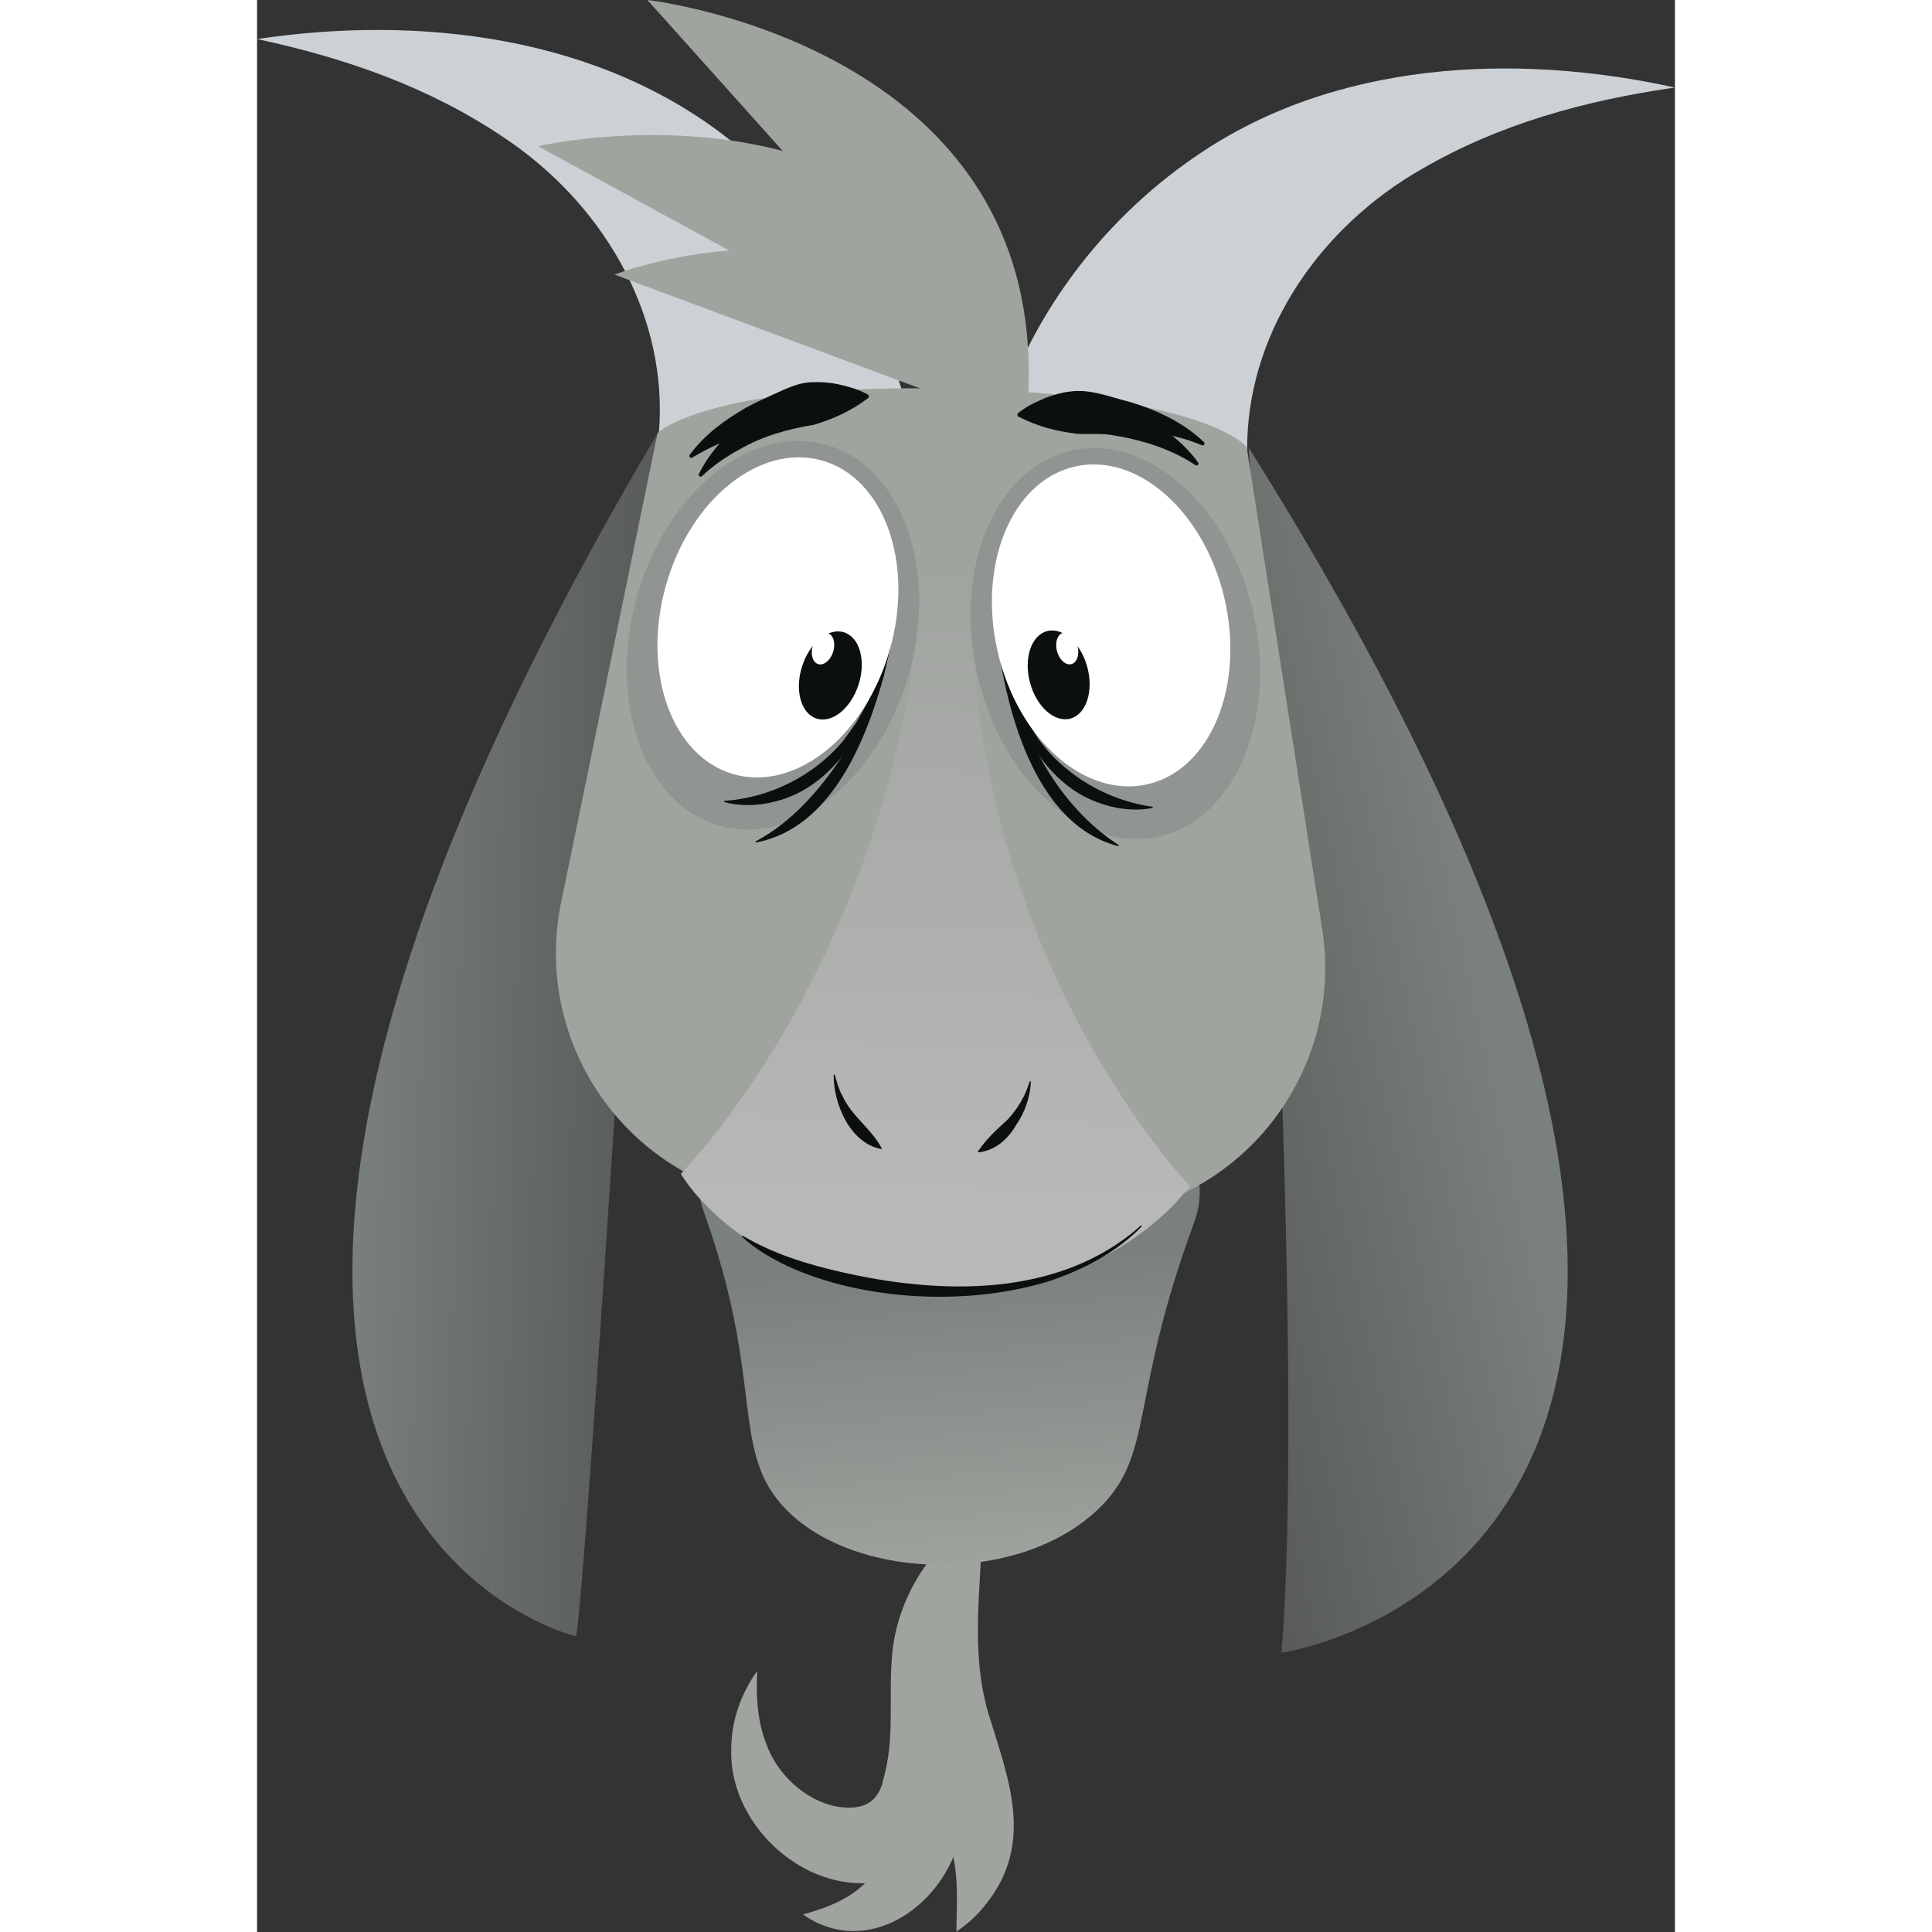 <?xml version="1.0" encoding="UTF-8" standalone="no"?>
<!-- Generator: Adobe Illustrator 26.5.0, SVG Export Plug-In . SVG Version: 6.00 Build 0)  -->

<svg
   viewBox="0 0 477.811 651.072"
   width="1em"
   height="1em"
   preserveAspectRatio="xMidYMid meet"
   version="1.1"
   id="svg261"
   sodipodi:docname="5f6c808112f8ca92f0e3d33b15945b95.svg"
   xmlns:inkscape="http://www.inkscape.org/namespaces/inkscape"
   xmlns:sodipodi="http://sodipodi.sourceforge.net/DTD/sodipodi-0.dtd"
   xmlns="http://www.w3.org/2000/svg"
   xmlns:svg="http://www.w3.org/2000/svg">
  <rect x="0" y="0" width="477.811" height="651.072" fill="#333333" stroke="none"/>
  <sodipodi:namedview
     id="namedview263"
     pagecolor="#ffffff"
     bordercolor="#666666"
     borderopacity="1.0"
     inkscape:pageshadow="2"
     inkscape:pageopacity="0.0"
     inkscape:pagecheckerboard="0" />
  <defs
     id="defs57">
    <clipPath
       id="__lottie_element_2">
      <rect
         width="1080"
         height="1080"
         x="0"
         y="0"
         id="rect2" />
    </clipPath>
    <clipPath
       id="__lottie_element_21">
      <path
         fill="#ffffff"
         clip-rule="nonzero"
         d="M 2.384,-28.673 C -5.902,-28.714 -12.226,-24.151 -14.073,-16.336 -3.812,-32.876 9.877,-28.107 16.552,-18.492 13.843,-23.637 10.074,-28.635 2.384,-28.673"
         fill-opacity="1"
         id="path5" />
      <path
         fill="#ffffff"
         clip-rule="nonzero"
         d="m 13.6,20.745 c -15.938,13.024 -27.656,2.313 -27.656,2.313 0,0 2.67,6.342 12.118,6.057 14.43,-0.436 14.611,-4.51 15.538,-8.37"
         fill-opacity="1"
         id="path7" />
    </clipPath>
    <linearGradient
       id="__lottie_element_23"
       spreadMethod="pad"
       gradientUnits="userSpaceOnUse"
       x1="17.529"
       y1="-38.282"
       x2="23.16"
       y2="23.792">
      <stop
         offset="0%"
         stop-color="rgb(122,128,124)"
         id="stop10" />
      <stop
         offset="50%"
         stop-color="rgb(89,92,90)"
         id="stop12" />
      <stop
         offset="100%"
         stop-color="rgb(56,56,56)"
         id="stop14" />
    </linearGradient>
    <clipPath
       id="__lottie_element_37">
      <path
         fill="#ffffff"
         clip-rule="nonzero"
         d="M -9.778,-27.923 C -12.7,-27.168 -18.291,-22.469 -18.624,-16.803 -6.688,-34.838 8.876,-21.472 8.876,-21.472 c 0,0 -3.413,-10.387 -18.654,-6.451"
         fill-opacity="1"
         id="path17" />
      <path
         fill="#ffffff"
         clip-rule="nonzero"
         d="m 20.237,15.902 c 0,0 -12.334,20.95 -30.005,4.362 C -8.905,26.124 -10.005,30.931 6.985,28.381 23.879,25.845 20.237,15.902 20.237,15.902"
         fill-opacity="1"
         id="path19" />
    </clipPath>
    <linearGradient
       id="__lottie_element_39"
       spreadMethod="pad"
       gradientUnits="userSpaceOnUse"
       x1="19.481"
       y1="-29.63"
       x2="24.692"
       y2="27.814">
      <stop
         offset="0%"
         stop-color="rgb(122,128,124)"
         id="stop22" />
      <stop
         offset="50%"
         stop-color="rgb(89,92,90)"
         id="stop24" />
      <stop
         offset="100%"
         stop-color="rgb(56,56,56)"
         id="stop26" />
    </linearGradient>
    <linearGradient
       id="__lottie_element_74"
       spreadMethod="pad"
       gradientUnits="userSpaceOnUse"
       x1="17.36"
       y1="46.065"
       x2="8.207"
       y2="-54.837">
      <stop
         offset="0%"
         stop-color="rgb(184,184,184)"
         id="stop29" />
      <stop
         offset="50%"
         stop-color="rgb(172,174,171)"
         id="stop31" />
      <stop
         offset="100%"
         stop-color="rgb(160,164,159)"
         id="stop33" />
    </linearGradient>
    <linearGradient
       id="__lottie_element_78"
       spreadMethod="pad"
       gradientUnits="userSpaceOnUse"
       x1="3.297"
       y1="-8.488"
       x2="2.748"
       y2="41.075">
      <stop
         offset="0%"
         stop-color="rgb(122,128,124)"
         id="stop36" />
      <stop
         offset="50%"
         stop-color="rgb(141,146,142)"
         id="stop38" />
      <stop
         offset="100%"
         stop-color="rgb(160,164,159)"
         id="stop40" />
    </linearGradient>
    <linearGradient
       id="__lottie_element_91"
       spreadMethod="pad"
       gradientUnits="userSpaceOnUse"
       x1="-4.256"
       y1="-54.833"
       x2="10.333"
       y2="47.877">
      <stop
         offset="0%"
         stop-color="rgb(122,128,124)"
         id="stop43" />
      <stop
         offset="50%"
         stop-color="rgb(89,92,90)"
         id="stop45" />
      <stop
         offset="100%"
         stop-color="rgb(56,56,56)"
         id="stop47" />
    </linearGradient>
    <linearGradient
       id="__lottie_element_95"
       spreadMethod="pad"
       gradientUnits="userSpaceOnUse"
       x1="31.266"
       y1="-53"
       x2="0.803"
       y2="31.451">
      <stop
         offset="0%"
         stop-color="rgb(122,128,124)"
         id="stop50" />
      <stop
         offset="50%"
         stop-color="rgb(89,92,90)"
         id="stop52" />
      <stop
         offset="100%"
         stop-color="rgb(56,56,56)"
         id="stop54" />
    </linearGradient>
  </defs>
  <g
     clip-path="url(#__lottie_element_2)"
     id="g259"
     transform="translate(-302.248,-215.105)">
    <g
       transform="matrix(-0.763,1.975,1.975,0.763,462.29,578.814)"
       opacity="1"
       style="display:block"
       id="g63">
      <g
         opacity="1"
         id="g61">
        <path
           fill="url(#__lottie_element_95)"
           fill-opacity="1"
           d="M -91.645,-48.098 C 104.359,-80.784 91.645,8.822 91.645,8.822 84.471,7.376 9.313,-16.026 -91.645,-48.098 Z"
           id="path59"
           style="fill:url(#__lottie_element_95)" />
      </g>
    </g>
    <g
       transform="matrix(-0.73,-1.987,-1.987,0.73,604.651,582.705)"
       opacity="1"
       style="display:block"
       id="g69">
      <g
         opacity="1"
         id="g67">
        <path
           fill="url(#__lottie_element_91)"
           fill-opacity="1"
           d="M 90.943,-49.396 C -113.617,-92.657 -90.943,11.864 -90.943,11.864 -54.576,-5.033 41.15,-34.959 90.943,-49.396 Z"
           id="path65"
           style="fill:url(#__lottie_element_91)" />
      </g>
    </g>
    <g
       transform="matrix(-2.114,0.119,0.119,2.114,412.723,294.856)"
       opacity="1"
       style="display:block"
       id="g75">
      <g
         opacity="1"
         id="g73">
        <path
           fill="#cbd1d5"
           fill-opacity="1"
           d="M 50.325,-34.33 C 36.277,-30.485 23.256,-25.073 11.878,-16.392 c -14.575,10.958 -23.863,28.447 -22.1,46.402 0.164,1.371 0.286,2.706 0.733,3.941 0,0 0.036,0.089 0.036,0.089 0.011,0.007 0.066,0.034 0.079,0.042 0,0 0.007,0.012 0.01,-0.004 0,0 0.009,-0.085 0.009,-0.085 0,0 0.016,-0.171 0.016,-0.171 0,0 -40.986,1.075 -40.986,1.075 0.009,-0.349 0.03,-0.803 0.074,-1.149 C -47.599,15.499 -37.834,-1.71 -24.183,-13.819 c 20.09,-18.027 48.615,-22.905 74.508,-20.511 0,0 0,0 0,0 z"
           id="path71" />
      </g>
    </g>
    <g
       transform="matrix(-2.114,0.119,0.119,2.114,665.339,306.025)"
       opacity="1"
       style="display:block"
       id="g81">
      <g
         opacity="1"
         id="g79">
        <path
           fill="#cbd1d5"
           fill-opacity="1"
           d="m -55.732,-25.916 c 25.042,-7.013 53.976,-7.35 76.983,6.769 15.608,9.455 28.308,24.626 34.202,42.1 0,0 0.119,0.419 0.119,0.419 0,0 0.031,0.113 0.031,0.113 0,0 0.044,0.195 0.044,0.195 0,0 0.085,0.389 0.085,0.389 0,0 -40.511,6.318 -40.511,6.318 0,0 0.047,0.166 0.047,0.166 0,0 0.024,0.082 0.024,0.082 0.006,0.016 0.01,0.002 0.01,0.002 0.018,-0.019 0.053,-0.037 0.071,-0.055 0,0 0.02,-0.095 0.02,-0.095 0.217,-1.297 0.097,-2.631 0.012,-4.009 C 13.909,8.499 1.622,-7.033 -14.686,-15.189 c -12.755,-6.492 -26.535,-9.473 -41.046,-10.727 0,0 0,0 0,0 z"
           id="path77" />
      </g>
    </g>
    <g
       transform="matrix(1.848,1.033,-1.033,1.848,696.349,-1005.98)"
       opacity="1"
       style="display:block"
       id="g95">
      <g
         opacity="1"
         transform="translate(337.994,779.722)"
         id="g85">
        <path
           fill="#a0a49f"
           fill-opacity="1"
           d="M -0.856,-31.639 C 1.843,-23.843 3.492,-16.921 8.489,-10.679 13.325,-4.788 18.382,2.097 19.502,10.055 20.458,14.708 19.932,19.693 17.153,23.809 8.73,36.144 -10.865,32.945 -17.253,20.905 -19.589,16.73 -20.291,12.12 -19.787,7.88 -17.923,11.737 -15.626,15.077 -12.805,17.361 c 4.733,4.09 12.4,5.213 17.173,1.879 2.296,-1.593 2.52,-3.871 1.728,-6.307 C 4.524,6.445 0.589,1.545 -2.217,-4.661 -6.15,-13.191 -5.4,-23.589 -0.856,-31.639 c 0,0 0,0 0,0 z"
           id="path83" />
      </g>
      <g
         opacity="1"
         transform="translate(351.124,795.919)"
         id="g89">
        <path
           fill="#a0a49f"
           fill-opacity="1"
           d="M -8.908,-22.04 C -0.111,-17.783 6.241,-9.77 8.372,-0.046 10.88,10.589 4.438,23.184 -7.655,21.957 -4.602,18.962 -2.167,15.914 -1.26,12.062 -0.5,8.672 -0.75,5.364 -1.434,1.906 c -1.61,-8.073 -5.233,-15.455 -7.474,-23.946 0,0 0,0 0,0 z"
           id="path87" />
      </g>
      <g
         opacity="1"
         transform="translate(351.32,778.216)"
         id="g93">
        <path
           fill="#a0a49f"
           fill-opacity="1"
           d="m -14.182,-30.134 c 5.72,10.135 8.44,19.349 16.267,27.262 8.312,7.962 17.446,15.042 14.39,28.437 -0.363,1.587 -0.94,3.11 -1.675,4.569 C 12.045,24.996 9.998,20.553 5.571,17.176 1.331,13.91 -3.824,11.231 -7.945,6.893 -17.459,-2.679 -19.545,-17.967 -14.182,-30.134 c 0,0 0,0 0,0 z"
           id="path91" />
      </g>
    </g>
    <g
       transform="matrix(-2.113,0.141,0.141,2.113,538.346,658.768)"
       opacity="1"
       style="display:block"
       id="g101">
      <g
         opacity="1"
         id="g99">
        <path
           fill="url(#__lottie_element_78)"
           fill-opacity="1"
           d="m 30.098,27.801 c -9.81,13.11 -37.177,15.933 -50.86,3.853 C -29.767,23.704 -26.399,14.773 -38.501,-12.327 -52.112,-42.806 48.135,-50.641 39.21,-19.376 31.449,7.811 37.295,18.184 30.098,27.801 Z"
           id="path97"
           style="fill:url(#__lottie_element_78)" />
      </g>
    </g>
    <g
       transform="matrix(-2.113,0.141,0.141,2.113,529.152,487.443)"
       opacity="1"
       style="display:block"
       id="g107">
      <g
         opacity="1"
         id="g105">
        <path
           fill="#a0a49f"
           fill-opacity="1"
           d="m 34.011,59.451 c 0,0 -0.805,0.272 -0.805,0.272 0,0 -55.142,7.578 -55.142,7.578 0,0 -6.828,-1.311 -6.828,-1.311 C -48.843,62.136 -62.743,43.706 -60.929,23.341 c 0,0 6.883,-77.284 6.883,-77.284 0,0 5.388,-8.719 45.958,-12.399 39.219,-3.558 47.44,3.927 47.44,3.927 0,0 20.292,73.541 20.292,73.541 5.617,20.357 -5.629,41.559 -25.633,48.325 z"
           id="path103" />
      </g>
    </g>
    <g
       transform="matrix(-2.113,0.141,0.141,2.113,524.587,519.367)"
       opacity="1"
       style="display:block"
       id="g113">
      <g
         opacity="1"
         id="g111">
        <path
           fill="url(#__lottie_element_74)"
           fill-opacity="1"
           d="m 40.339,40.511 c 0,0 -9.009,18.998 -38.86,21.706 -28.611,2.595 -41.818,-14.387 -41.818,-14.387 0,0 35.94,-42.435 27.452,-106.424 C -13.509,-63.283 -5.651,-64 -5.224,-59.289 0.673,5.723 40.339,40.511 40.339,40.511 Z"
           id="path109"
           style="fill:url(#__lottie_element_74)" />
      </g>
    </g>
    <g
       transform="matrix(-2.114,0.119,0.119,2.114,504.63,589.777)"
       opacity="1"
       style="display:block"
       id="g119">
      <g
         opacity="1"
         id="g117">
        <path
           fill="#0b0f0d"
           fill-opacity="1"
           d="M 3.479,-6.029 C 3.761,-1.5 1.494,4.888 -3.369,6.117 c -0.09,0.022 -0.168,-0.083 -0.117,-0.162 C -1.922,2.683 0.949,0.681 2.28,-2.675 2.789,-3.727 3.033,-4.871 3.281,-6.043 3.3,-6.152 3.477,-6.144 3.479,-6.029 c 0,0 0,0 0,0 z"
           id="path115" />
      </g>
    </g>
    <g
       transform="matrix(-2.114,0.119,0.119,2.114,554.096,591.463)"
       opacity="1"
       style="display:block"
       id="g125">
      <g
         opacity="1"
         id="g123">
        <path
           fill="#0b0f0d"
           fill-opacity="1"
           d="m -4.321,-5.345 c 0.816,2.203 2.105,4.143 3.777,5.761 C 1.294,1.951 2.987,3.252 4.495,5.238 4.552,5.306 4.494,5.42 4.405,5.413 1.752,5.271 -0.341,3.582 -1.748,1.469 c -1.521,-1.944 -2.514,-4.336 -2.769,-6.772 -0.015,-0.115 0.161,-0.157 0.196,-0.042 0,0 0,0 0,2e-7 z"
           id="path121" />
      </g>
    </g>
    <g
       transform="matrix(-2.114,0.119,0.119,2.114,533.577,639.994)"
       opacity="1"
       style="display:block"
       id="g131">
      <g
         opacity="1"
         id="g129">
        <path
           fill="#0b0f0d"
           fill-opacity="1"
           d="M -31.637,-3.807 C -18.124,6.93 0.755,5.399 16.396,0.852 c 5.325,-1.52 10.591,-3.485 15.257,-6.616 0.088,-0.067 0.214,0.072 0.128,0.152 -1.975,2.084 -4.412,3.641 -6.907,5.032 C 12.986,5.744 -3.798,7.438 -16.797,4.121 -22.264,2.601 -27.578,0.178 -31.778,-3.665 c -0.096,-0.087 0.049,-0.241 0.141,-0.142 0,0 0,0 0,0 z"
           id="path127" />
      </g>
    </g>
    <g
       transform="matrix(2.102,-0.256,0.256,2.102,499.528,286.026)"
       opacity="1"
       style="display:block"
       id="g137">
      <g
         opacity="1"
         id="g135">
        <path
           fill="#a0a49f"
           fill-opacity="1"
           d="M 24.923,37.005 C 38.466,-21.497 -26.773,-37.005 -26.773,-37.005 c 0,0 51.696,74.01 51.696,74.01 z"
           id="path133" />
      </g>
    </g>
    <g
       transform="matrix(2.102,-0.256,0.256,2.102,480.794,309.886)"
       opacity="1"
       style="display:block"
       id="g143">
      <g
         opacity="1"
         id="g141">
        <path
           fill="#a0a49f"
           fill-opacity="1"
           d="m 36.712,26.396 c -6.749,-59.669 -73.424,-52.525 -73.424,-52.525 0,0 73.424,52.525 73.424,52.525 z"
           id="path139" />
      </g>
    </g>
    <g
       transform="matrix(2.102,-0.256,0.256,2.102,490.582,331.25)"
       opacity="1"
       style="display:block"
       id="g149">
      <g
         opacity="1"
         id="g147">
        <path
           fill="#a0a49f"
           fill-opacity="1"
           d="M 30.472,16.609 C 18.918,-27.552 -30.472,-14.942 -30.472,-14.942 c 0,0 60.944,31.551 60.944,31.551 z"
           id="path145" />
      </g>
    </g>
    <g
       transform="matrix(-2.113,0.141,0.141,2.113,476.081,429.191)"
       opacity="0.29"
       style="display:block"
       id="g155">
      <g
         opacity="1"
         id="g153">
        <path
           fill="#6c706d"
           fill-opacity="1"
           d="M 21.22,-7.486 C 27.004,8.911 22.194,25.556 10.474,29.69 -1.246,33.824 -15.436,23.883 -21.22,7.486 -27.004,-8.911 -22.194,-25.556 -10.474,-29.69 c 11.72,-4.134 25.91,5.807 31.694,22.204 z"
           id="path151" />
      </g>
    </g>
    <g
       transform="matrix(-2.113,0.141,0.141,2.113,591.46,431.966)"
       opacity="0.29"
       style="display:block"
       id="g161">
      <g
         opacity="1"
         id="g159">
        <path
           fill="#6c706d"
           fill-opacity="1"
           d="M -22.221,-3.545 C -24.96,13.626 -17.232,29.132 -4.96,31.09 7.312,33.048 19.482,20.716 22.221,3.545 24.96,-13.626 17.232,-29.132 4.96,-31.09 -7.312,-33.048 -19.482,-20.716 -22.221,-3.545 Z"
           id="path157" />
      </g>
    </g>
    <g
       transform="matrix(-2.114,0.119,0.119,2.114,1156.541,-893.805)"
       opacity="1"
       style="display:block"
       id="g171">
      <g
         opacity="1"
         transform="translate(351.277,620.393)"
         id="g165">
        <path
           fill="#0b0f0d"
           fill-opacity="1"
           d="m -13.756,-12.106 c 1.067,2.923 2.488,6.348 4.031,9.019 C -9.275,-2.39 -8.196,-0.649 -7.762,0.02 -7.013,0.933 -6.226,1.967 -5.464,2.855 -0.479,8.132 6.622,11.156 13.843,11.28 c 0.111,-0.017 0.156,0.166 0.041,0.196 C 10.637,12.538 7.041,12.323 3.741,11.298 -1.671,9.589 -5.735,5.281 -8.78,0.701 -9.188,-0.006 -10.197,-1.887 -10.608,-2.619 c -1.348,-2.838 -2.502,-6.403 -3.339,-9.431 -0.032,-0.116 0.151,-0.187 0.191,-0.056 0,0 0,0 0,0 z"
           id="path163" />
      </g>
      <g
         opacity="1"
         transform="translate(348.959,623.389)"
         id="g169">
        <path
           fill="#0b0f0d"
           fill-opacity="1"
           d="m -11.438,-15.102 c 2.158,6.065 4.854,12.327 8.647,17.52 C 1.101,7.514 5.697,12.25 11.564,14.973 c 0.109,0.025 0.085,0.211 -0.033,0.197 -12.061,-1.607 -18.356,-15.162 -21.819,-25.447 0,0 -1.342,-4.769 -1.342,-4.769 -0.034,-0.116 0.155,-0.183 0.192,-0.056 0,0 0,0 0,0 z"
           id="path167" />
      </g>
    </g>
    <g
       transform="matrix(-2.113,0.141,0.141,2.113,477.768,423.163)"
       opacity="1"
       style="display:block"
       id="g177">
      <g
         opacity="1"
         id="g175">
        <path
           fill="#ffffff"
           fill-opacity="1"
           d="M 17.479,-6.166 C 22.243,7.34 18.28,21.05 8.627,24.455 -1.026,27.86 -12.715,19.672 -17.479,6.166 -22.243,-7.34 -18.28,-21.05 -8.627,-24.455 1.026,-27.86 12.715,-19.672 17.479,-6.166 Z"
           id="path173" />
      </g>
    </g>
    <g
       transform="matrix(-2.113,0.141,0.141,2.113,1142.483,-902.143)"
       opacity="1"
       style="display:block"
       id="g187">
      <g
         opacity="1"
         transform="translate(347.149,613.311)"
         id="g181">
        <path
           fill="#0b0f0d"
           fill-opacity="1"
           d="M 4.395,-1.73 C 5.852,1.971 5.066,5.746 2.638,6.702 0.21,7.658 -2.938,5.431 -4.395,1.73 -5.852,-1.971 -5.066,-5.746 -2.638,-6.702 -0.21,-7.658 2.938,-5.431 4.395,-1.73 Z"
           id="path179" />
      </g>
      <g
         opacity="1"
         transform="translate(348.024,608.979)"
         id="g185">
        <path
           fill="#ffffff"
           fill-opacity="1"
           d="m 1.572,-0.619 c 0.521,1.324 0.24,2.674 -0.628,3.016 C 0.076,2.739 -1.051,1.943 -1.572,0.619 c -0.521,-1.324 -0.24,-2.674 0.628,-3.016 C -0.076,-2.739 1.051,-1.943 1.572,-0.619 Z"
           id="path183" />
      </g>
    </g>
    <g
       clip-path="url(#__lottie_element_37)"
       transform="matrix(-2.113,0.141,0.141,2.113,477.768,423.163)"
       opacity="1"
       style="display:block"
       id="g193">
      <g
         opacity="1"
         id="g191">
        <path
           fill="url(#__lottie_element_39)"
           fill-opacity="1"
           d="M 17.479,-6.166 C 22.243,7.34 18.28,21.05 8.627,24.455 -1.026,27.86 -12.715,19.672 -17.479,6.166 -22.243,-7.34 -18.28,-21.05 -8.627,-24.455 1.026,-27.86 12.715,-19.672 17.479,-6.166 Z"
           id="path189"
           style="fill:url(#__lottie_element_39)" />
      </g>
    </g>
    <g
       style="display:none"
       transform="matrix(-2.107,-0.205,-0.205,2.107,510.479,392.529)"
       opacity="0.49"
       id="g199">
      <g
         opacity="1"
         id="g197">
        <path
           fill="#0b0f0d"
           fill-opacity="1"
           d="M 8.778,-9.346 C -4.012,-18.885 -13.552,-5.992 -13.379,-6.151 -2.667,-16.005 8.883,-9.29 8.778,-9.346 Z"
           id="path195" />
      </g>
    </g>
    <g
       transform="matrix(-2.114,0.119,0.119,2.114,1155.539,-896.803)"
       opacity="1"
       style="display:block"
       id="g209">
      <g
         opacity="1"
         transform="translate(308.365,624.001)"
         id="g203">
        <path
           fill="#0b0f0d"
           fill-opacity="1"
           d="m 11.613,-14.084 c -0.279,3.139 -0.773,6.85 -1.587,9.878 C 9.744,-3.398 9.1,-1.387 8.825,-0.611 6.654,4.442 3.431,9.412 -1.585,12.066 c -3.062,1.602 -6.561,2.461 -9.946,2 -0.112,-0.016 -0.113,-0.191 0.005,-0.2 6.312,-1.27 12.035,-4.749 16.079,-9.787 0,0 1.397,-1.974 1.397,-1.974 C 6.539,1.096 7.131,-0.068 7.701,-1.098 8.006,-1.827 8.765,-3.755 9.073,-4.508 c 0.525,-1.549 0.951,-3.14 1.412,-4.724 0,0 0.929,-4.872 0.929,-4.872 0.007,-0.12 0.218,-0.116 0.199,0.02 0,0 0,0 0,0 z"
           id="path201" />
      </g>
      <g
         opacity="1"
         transform="translate(311.244,626.812)"
         id="g207">
        <path
           fill="#0b0f0d"
           fill-opacity="1"
           d="m 8.734,-16.895 c -0.862,11.768 -4.514,29.819 -17.346,33.892 -0.11,0.027 -0.175,-0.136 -0.068,-0.188 9.23,-6.77 14.09,-17.91 16.359,-28.868 0,0 0.856,-4.856 0.856,-4.856 0.009,-0.121 0.216,-0.111 0.199,0.02 0,0 0,0 0,0 z"
           id="path205" />
      </g>
    </g>
    <g
       transform="matrix(-2.113,0.141,0.141,2.113,590.065,425.865)"
       opacity="1"
       style="display:block"
       id="g215">
      <g
         opacity="1"
         id="g213">
        <path
           fill="#ffffff"
           fill-opacity="1"
           d="M -18.303,-2.92 C -20.559,11.223 -14.193,23.995 -4.085,25.608 6.023,27.221 16.047,17.063 18.303,2.92 20.559,-11.223 14.193,-23.995 4.085,-25.608 c -10.108,-1.613 -20.132,8.545 -22.388,22.688 z"
           id="path211" />
      </g>
    </g>
    <g
       transform="matrix(-2.113,0.141,0.141,2.113,1142.482,-902.143)"
       opacity="1"
       style="display:block"
       id="g225">
      <g
         opacity="1"
         transform="translate(310.887,615.638)"
         id="g219">
        <path
           fill="#0b0f0d"
           fill-opacity="1"
           d="M -4.635,-0.911 C -5.402,2.992 -3.949,6.564 -1.389,7.067 1.171,7.57 3.868,4.814 4.635,0.911 5.402,-2.992 3.949,-6.564 1.389,-7.067 -1.171,-7.57 -3.868,-4.814 -4.635,-0.911 Z"
           id="path217" />
      </g>
      <g
         opacity="1"
         transform="translate(309.246,611.534)"
         id="g223">
        <path
           fill="#ffffff"
           fill-opacity="1"
           d="M -1.658,-0.326 C -1.932,1.07 -1.413,2.348 -0.497,2.528 0.419,2.708 1.384,1.722 1.658,0.326 1.932,-1.07 1.413,-2.348 0.497,-2.528 -0.419,-2.708 -1.384,-1.722 -1.658,-0.326 Z"
           id="path221" />
      </g>
    </g>
    <g
       clip-path="url(#__lottie_element_21)"
       transform="matrix(-2.113,0.141,0.141,2.113,590.065,425.865)"
       opacity="1"
       style="display:block"
       id="g231">
      <g
         opacity="1"
         id="g229">
        <path
           fill="url(#__lottie_element_23)"
           fill-opacity="1"
           d="M -18.303,-2.92 C -20.559,11.223 -14.193,23.995 -4.085,25.608 6.023,27.221 16.047,17.063 18.303,2.92 20.559,-11.223 14.193,-23.995 4.085,-25.608 c -10.108,-1.613 -20.132,8.545 -22.388,22.688 z"
           id="path227"
           style="fill:url(#__lottie_element_23)" />
      </g>
    </g>
    <g
       style="display:none"
       transform="matrix(-2.107,-0.205,-0.205,2.107,614.079,435.186)"
       opacity="0.49"
       id="g237">
      <g
         opacity="1"
         id="g235">
        <path
           fill="#0b0f0d"
           fill-opacity="1"
           d="M 12.707,-19.398 C -0.062,-27.668 -10.575,-17.625 -10.494,-17.709 0.118,-30.754 12.707,-19.398 12.707,-19.398 Z"
           id="path233" />
      </g>
    </g>
    <g
       transform="matrix(-1.152,1.777,1.777,1.152,-155.775,-918.868)"
       opacity="1"
       style="display:block"
       id="g247">
      <g
         opacity="1"
         transform="translate(344.214,580.732)"
         id="g241">
        <path
           fill="#0b0f0d"
           fill-opacity="1"
           d="m -12.745,7.712 c 0.211,-2.904 1.362,-5.461 3.113,-7.693 1.618,-2.257 4.321,-3.345 6.663,-4.639 C 1.756,-7.036 7.163,-8.582 12.485,-7.948 c 0.165,0.022 0.281,0.174 0.259,0.339 C 12.725,-7.469 12.616,-7.37 12.484,-7.348 10.06,-6.762 7.75,-5.788 5.623,-4.618 1.865,-2.7 -1.274,0.093 -4.078,3.193 -6.578,5.295 -9.075,6.895 -12.261,8.066 c -0.235,0.095 -0.506,-0.1 -0.484,-0.354 0,0 0,0 0,0 z"
           id="path239" />
      </g>
      <g
         opacity="1"
         transform="translate(343.537,578.955)"
         id="g245">
        <path
           fill="#0b0f0d"
           fill-opacity="1"
           d="m -11.726,8.679 c 0.146,-2.823 1.185,-5.303 2.739,-7.544 C -7.539,-1.072 -5.084,-2.309 -2.933,-3.727 -1.847,-4.43 -0.738,-5.104 0.409,-5.708 3.845,-7.448 7.545,-8.852 11.419,-9.055 c 0.339,-0.017 0.433,0.49 0.105,0.591 C 6.186,-5.86 1.429,-1.982 -2.157,2.734 -4.553,5.663 -7.596,7.683 -11.242,9.033 c -0.234,0.089 -0.5,-0.103 -0.484,-0.354 0,0 0,0 0,0 z"
           id="path243" />
      </g>
    </g>
    <g
       transform="matrix(-1.603,-1.383,-1.383,1.603,1889.825,-146.567)"
       opacity="1"
       style="display:block"
       id="g257">
      <g
         opacity="1"
         transform="translate(307.971,583.377)"
         id="g251">
        <path
           fill="#0b0f0d"
           fill-opacity="1"
           d="M 13.082,6.843 C 9.787,6.038 7.123,4.726 4.405,2.917 2.968,1.872 1.755,0.549 0.266,-0.438 -3.851,-3.028 -8.341,-5.068 -13.233,-5.706 c -0.176,-0.007 -0.319,-0.163 -0.294,-0.341 0.016,-0.127 0.109,-0.225 0.226,-0.255 5.218,-1.225 10.764,-0.294 15.73,1.578 C 5.597,-3.554 8.967,-2.265 10.911,0.691 12.212,2.402 13.117,4.241 13.523,6.437 c 0.05,0.25 -0.196,0.475 -0.441,0.406 0,0 0,0 0,0 z"
           id="path249" />
      </g>
      <g
         opacity="1"
         transform="translate(308.438,581.726)"
         id="g255">
        <path
           fill="#0b0f0d"
           fill-opacity="1"
           d="M 12.185,7.728 C 9.482,7.149 7.362,6.016 5.153,4.686 3.096,3.495 1.74,1.493 -0.084,0.023 -3.822,-2.941 -7.847,-5.613 -12.428,-7.123 -12.735,-7.21 -12.68,-7.701 -12.357,-7.711 -7.848,-7.945 -3.35,-6.683 0.742,-4.854 3.596,-3.393 6.901,-2.344 9.06,0.132 9.94,1.092 10.657,2.212 11.309,3.366 c 0.593,1.208 1.089,2.487 1.317,3.956 0.043,0.248 -0.198,0.469 -0.441,0.406 0,0 0,0 0,0 z"
           id="path253" />
      </g>
    </g>
  </g>
</svg>
